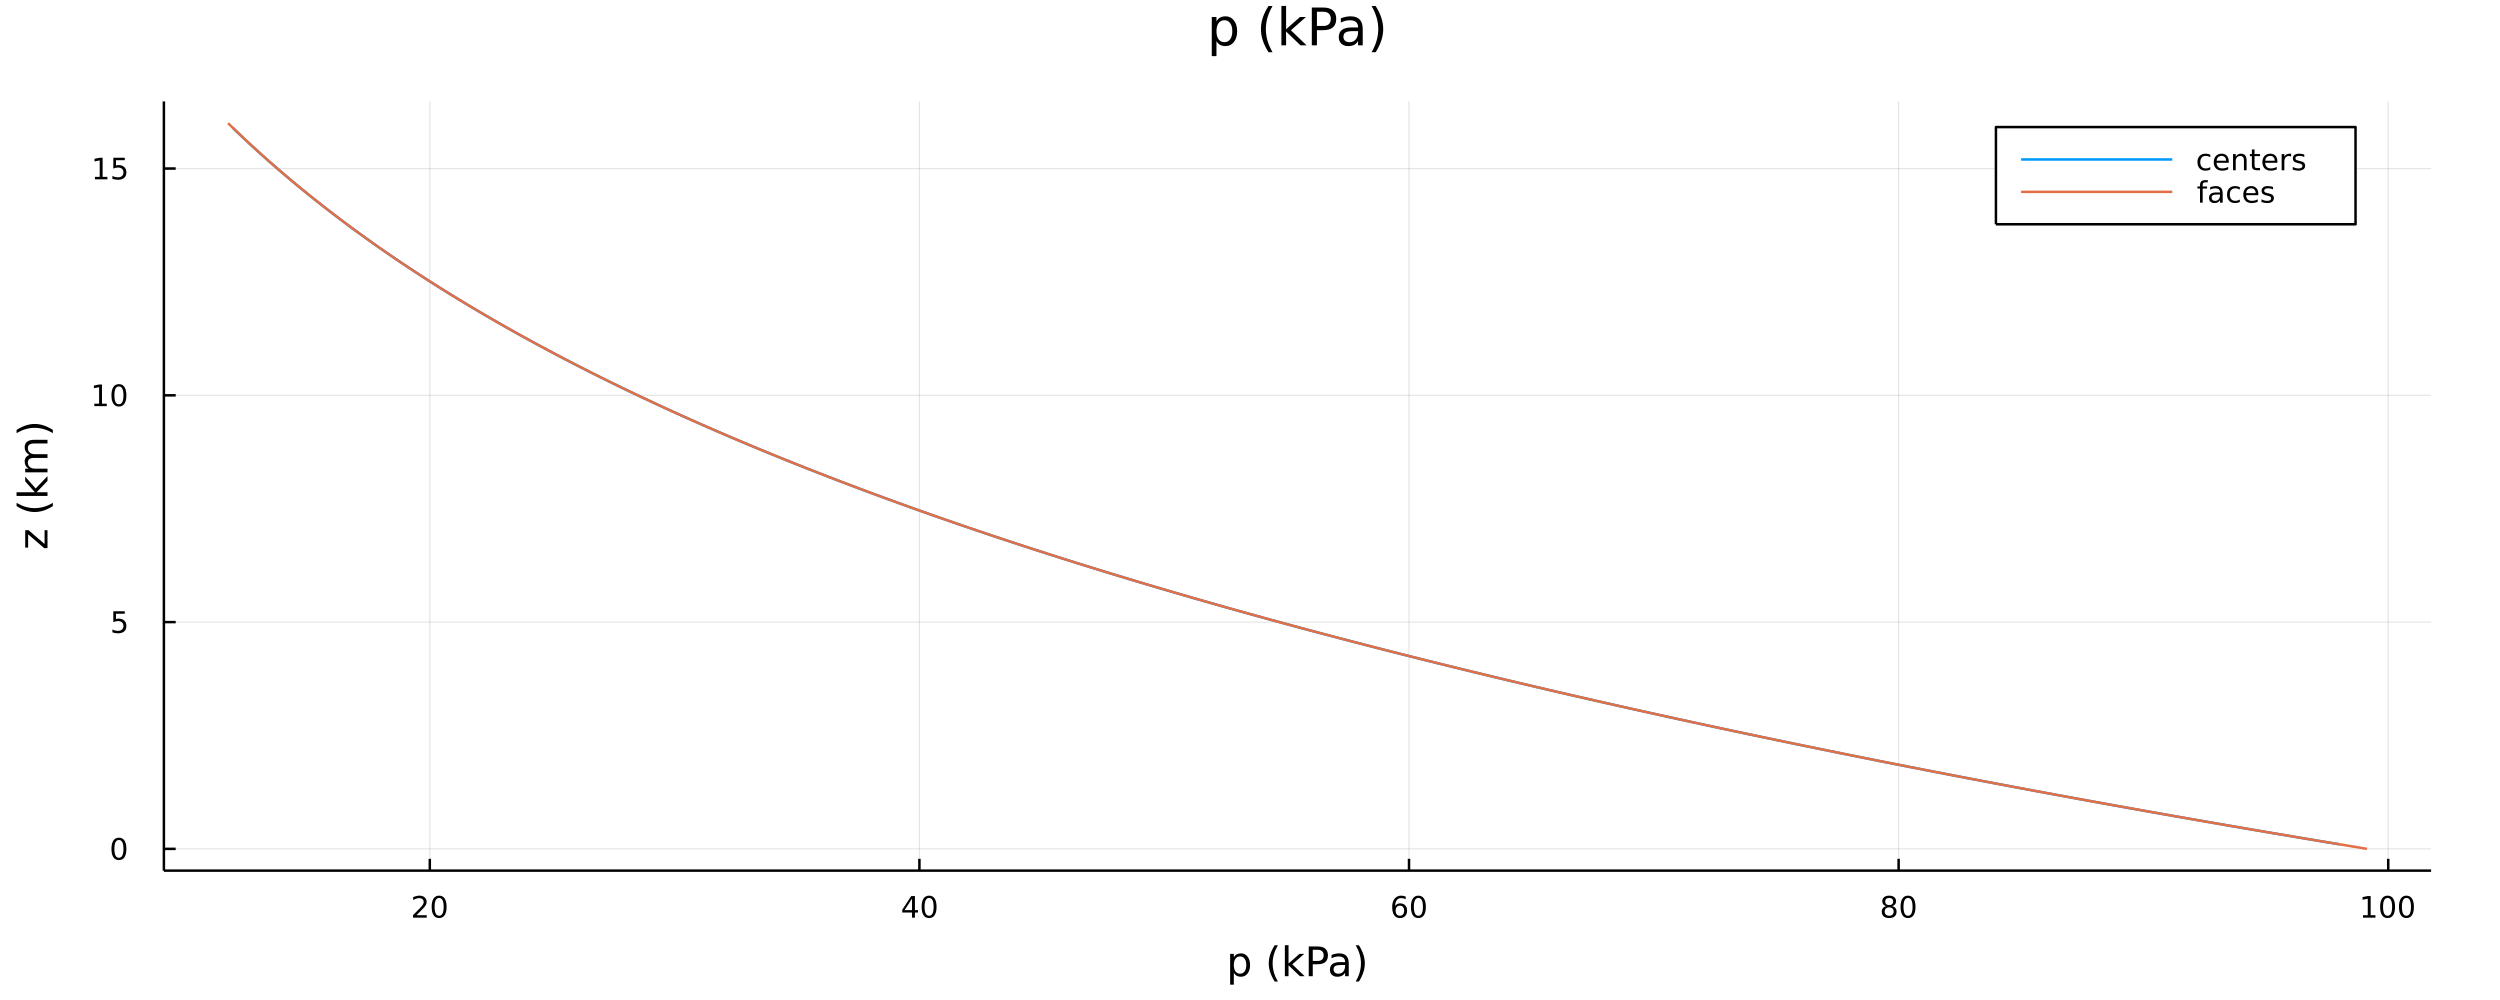 <?xml version="1.0" encoding="utf-8"?>
<svg xmlns="http://www.w3.org/2000/svg" xmlns:xlink="http://www.w3.org/1999/xlink" width="1000" height="400" viewBox="0 0 4000 1600">
<rect x="0" y="0" width="4000" height="1600" fill="#333333" stroke="none"/>
<defs>
  <clipPath id="clip290">
    <rect x="0" y="0" width="4000" height="1600"/>
  </clipPath>
</defs>
<path clip-path="url(#clip290)" d="
M0 1600 L4000 1600 L4000 0 L0 0  Z
  " fill="#ffffff" fill-rule="evenodd" fill-opacity="1"/>
<defs>
  <clipPath id="clip291">
    <rect x="800" y="0" width="2801" height="1600"/>
  </clipPath>
</defs>
<path clip-path="url(#clip290)" d="
M262.212 1393.02 L3889.76 1393.02 L3889.76 162.272 L262.212 162.272  Z
  " fill="#ffffff" fill-rule="evenodd" fill-opacity="1"/>
<defs>
  <clipPath id="clip292">
    <rect x="262" y="162" width="3629" height="1232"/>
  </clipPath>
</defs>
<polyline clip-path="url(#clip292)" style="stroke:#000000; stroke-linecap:butt; stroke-linejoin:round; stroke-width:2; stroke-opacity:0.1; fill:none" points="
  687.689,1393.02 687.689,162.272 
  "/>
<polyline clip-path="url(#clip292)" style="stroke:#000000; stroke-linecap:butt; stroke-linejoin:round; stroke-width:2; stroke-opacity:0.1; fill:none" points="
  1471.06,1393.02 1471.06,162.272 
  "/>
<polyline clip-path="url(#clip292)" style="stroke:#000000; stroke-linecap:butt; stroke-linejoin:round; stroke-width:2; stroke-opacity:0.1; fill:none" points="
  2254.43,1393.02 2254.43,162.272 
  "/>
<polyline clip-path="url(#clip292)" style="stroke:#000000; stroke-linecap:butt; stroke-linejoin:round; stroke-width:2; stroke-opacity:0.1; fill:none" points="
  3037.8,1393.02 3037.8,162.272 
  "/>
<polyline clip-path="url(#clip292)" style="stroke:#000000; stroke-linecap:butt; stroke-linejoin:round; stroke-width:2; stroke-opacity:0.1; fill:none" points="
  3821.17,1393.02 3821.17,162.272 
  "/>
<polyline clip-path="url(#clip290)" style="stroke:#000000; stroke-linecap:butt; stroke-linejoin:round; stroke-width:4; stroke-opacity:1; fill:none" points="
  262.212,1393.02 3889.76,1393.02 
  "/>
<polyline clip-path="url(#clip290)" style="stroke:#000000; stroke-linecap:butt; stroke-linejoin:round; stroke-width:4; stroke-opacity:1; fill:none" points="
  687.689,1393.02 687.689,1374.12 
  "/>
<polyline clip-path="url(#clip290)" style="stroke:#000000; stroke-linecap:butt; stroke-linejoin:round; stroke-width:4; stroke-opacity:1; fill:none" points="
  1471.06,1393.02 1471.06,1374.12 
  "/>
<polyline clip-path="url(#clip290)" style="stroke:#000000; stroke-linecap:butt; stroke-linejoin:round; stroke-width:4; stroke-opacity:1; fill:none" points="
  2254.43,1393.02 2254.43,1374.12 
  "/>
<polyline clip-path="url(#clip290)" style="stroke:#000000; stroke-linecap:butt; stroke-linejoin:round; stroke-width:4; stroke-opacity:1; fill:none" points="
  3037.8,1393.02 3037.8,1374.12 
  "/>
<polyline clip-path="url(#clip290)" style="stroke:#000000; stroke-linecap:butt; stroke-linejoin:round; stroke-width:4; stroke-opacity:1; fill:none" points="
  3821.17,1393.02 3821.17,1374.12 
  "/>
<path clip-path="url(#clip290)" d="M666.462 1464.28 L682.781 1464.28 L682.781 1468.22 L660.837 1468.22 L660.837 1464.28 Q663.499 1461.53 668.082 1456.9 Q672.689 1452.25 673.869 1450.9 Q676.115 1448.38 676.994 1446.65 Q677.897 1444.89 677.897 1443.2 Q677.897 1440.44 675.953 1438.71 Q674.031 1436.97 670.93 1436.97 Q668.731 1436.97 666.277 1437.73 Q663.846 1438.5 661.069 1440.05 L661.069 1435.33 Q663.893 1434.19 666.346 1433.61 Q668.8 1433.03 670.837 1433.03 Q676.207 1433.03 679.402 1435.72 Q682.596 1438.41 682.596 1442.9 Q682.596 1445.03 681.786 1446.95 Q680.999 1448.84 678.893 1451.44 Q678.314 1452.11 675.212 1455.33 Q672.11 1458.52 666.462 1464.28 Z" fill="#000000" fill-rule="evenodd" fill-opacity="1" /><path clip-path="url(#clip290)" d="M702.596 1436.74 Q698.985 1436.74 697.156 1440.3 Q695.351 1443.84 695.351 1450.97 Q695.351 1458.08 697.156 1461.65 Q698.985 1465.19 702.596 1465.19 Q706.23 1465.19 708.036 1461.65 Q709.865 1458.08 709.865 1450.97 Q709.865 1443.84 708.036 1440.3 Q706.23 1436.74 702.596 1436.74 M702.596 1433.03 Q708.406 1433.03 711.462 1437.64 Q714.54 1442.22 714.54 1450.97 Q714.54 1459.7 711.462 1464.31 Q708.406 1468.89 702.596 1468.89 Q696.786 1468.89 693.707 1464.31 Q690.652 1459.7 690.652 1450.97 Q690.652 1442.22 693.707 1437.64 Q696.786 1433.03 702.596 1433.03 Z" fill="#000000" fill-rule="evenodd" fill-opacity="1" /><path clip-path="url(#clip290)" d="M1459.23 1437.73 L1447.43 1456.18 L1459.23 1456.18 L1459.23 1437.73 M1458 1433.66 L1463.88 1433.66 L1463.88 1456.18 L1468.81 1456.18 L1468.81 1460.07 L1463.88 1460.07 L1463.88 1468.22 L1459.23 1468.22 L1459.23 1460.07 L1443.63 1460.07 L1443.63 1455.56 L1458 1433.66 Z" fill="#000000" fill-rule="evenodd" fill-opacity="1" /><path clip-path="url(#clip290)" d="M1486.55 1436.74 Q1482.93 1436.74 1481.11 1440.3 Q1479.3 1443.84 1479.3 1450.97 Q1479.3 1458.08 1481.11 1461.65 Q1482.93 1465.19 1486.55 1465.19 Q1490.18 1465.19 1491.99 1461.65 Q1493.81 1458.08 1493.81 1450.97 Q1493.81 1443.84 1491.99 1440.3 Q1490.18 1436.74 1486.55 1436.74 M1486.55 1433.03 Q1492.36 1433.03 1495.41 1437.64 Q1498.49 1442.22 1498.49 1450.97 Q1498.49 1459.7 1495.41 1464.31 Q1492.36 1468.89 1486.55 1468.89 Q1480.74 1468.89 1477.66 1464.31 Q1474.6 1459.7 1474.6 1450.97 Q1474.6 1442.22 1477.66 1437.64 Q1480.74 1433.03 1486.55 1433.03 Z" fill="#000000" fill-rule="evenodd" fill-opacity="1" /><path clip-path="url(#clip290)" d="M2239.84 1449.08 Q2236.69 1449.08 2234.84 1451.23 Q2233.01 1453.38 2233.01 1457.13 Q2233.01 1460.86 2234.84 1463.03 Q2236.69 1465.19 2239.84 1465.19 Q2242.98 1465.19 2244.81 1463.03 Q2246.67 1460.86 2246.67 1457.13 Q2246.67 1453.38 2244.81 1451.23 Q2242.98 1449.08 2239.84 1449.08 M2249.12 1434.42 L2249.12 1438.68 Q2247.36 1437.85 2245.55 1437.41 Q2243.77 1436.97 2242.01 1436.97 Q2237.38 1436.97 2234.93 1440.09 Q2232.5 1443.22 2232.15 1449.54 Q2233.52 1447.53 2235.58 1446.46 Q2237.64 1445.37 2240.11 1445.37 Q2245.32 1445.37 2248.33 1448.54 Q2251.36 1451.69 2251.36 1457.13 Q2251.36 1462.46 2248.22 1465.67 Q2245.07 1468.89 2239.84 1468.89 Q2233.84 1468.89 2230.67 1464.31 Q2227.5 1459.7 2227.5 1450.97 Q2227.5 1442.78 2231.39 1437.92 Q2235.28 1433.03 2241.83 1433.03 Q2243.59 1433.03 2245.37 1433.38 Q2247.17 1433.73 2249.12 1434.42 Z" fill="#000000" fill-rule="evenodd" fill-opacity="1" /><path clip-path="url(#clip290)" d="M2269.42 1436.74 Q2265.81 1436.74 2263.98 1440.3 Q2262.17 1443.84 2262.17 1450.97 Q2262.17 1458.08 2263.98 1461.65 Q2265.81 1465.19 2269.42 1465.19 Q2273.05 1465.19 2274.86 1461.65 Q2276.69 1458.08 2276.69 1450.97 Q2276.69 1443.84 2274.86 1440.3 Q2273.05 1436.74 2269.42 1436.74 M2269.42 1433.03 Q2275.23 1433.03 2278.29 1437.64 Q2281.36 1442.22 2281.36 1450.97 Q2281.36 1459.7 2278.29 1464.31 Q2275.23 1468.89 2269.42 1468.89 Q2263.61 1468.89 2260.53 1464.31 Q2257.48 1459.7 2257.48 1450.97 Q2257.48 1442.22 2260.53 1437.64 Q2263.61 1433.03 2269.42 1433.03 Z" fill="#000000" fill-rule="evenodd" fill-opacity="1" /><path clip-path="url(#clip290)" d="M3022.68 1451.81 Q3019.34 1451.81 3017.42 1453.59 Q3015.52 1455.37 3015.52 1458.5 Q3015.52 1461.62 3017.42 1463.4 Q3019.34 1465.19 3022.68 1465.19 Q3026.01 1465.19 3027.93 1463.4 Q3029.85 1461.6 3029.85 1458.5 Q3029.85 1455.37 3027.93 1453.59 Q3026.03 1451.81 3022.68 1451.81 M3018 1449.82 Q3014.99 1449.08 3013.3 1447.02 Q3011.63 1444.96 3011.63 1441.99 Q3011.63 1437.85 3014.57 1435.44 Q3017.54 1433.03 3022.68 1433.03 Q3027.84 1433.03 3030.78 1435.44 Q3033.72 1437.85 3033.72 1441.99 Q3033.72 1444.96 3032.03 1447.02 Q3030.36 1449.08 3027.37 1449.82 Q3030.75 1450.6 3032.63 1452.9 Q3034.53 1455.19 3034.53 1458.5 Q3034.53 1463.52 3031.45 1466.21 Q3028.39 1468.89 3022.68 1468.89 Q3016.96 1468.89 3013.88 1466.21 Q3010.82 1463.52 3010.82 1458.5 Q3010.82 1455.19 3012.72 1452.9 Q3014.62 1450.6 3018 1449.82 M3016.29 1442.43 Q3016.29 1445.12 3017.95 1446.62 Q3019.64 1448.13 3022.68 1448.13 Q3025.68 1448.13 3027.37 1446.62 Q3029.09 1445.12 3029.09 1442.43 Q3029.09 1439.75 3027.37 1438.24 Q3025.68 1436.74 3022.68 1436.74 Q3019.64 1436.74 3017.95 1438.24 Q3016.29 1439.75 3016.29 1442.43 Z" fill="#000000" fill-rule="evenodd" fill-opacity="1" /><path clip-path="url(#clip290)" d="M3052.84 1436.74 Q3049.23 1436.74 3047.4 1440.3 Q3045.59 1443.84 3045.59 1450.97 Q3045.59 1458.08 3047.4 1461.65 Q3049.23 1465.19 3052.84 1465.19 Q3056.47 1465.19 3058.28 1461.65 Q3060.11 1458.08 3060.11 1450.97 Q3060.11 1443.84 3058.28 1440.3 Q3056.47 1436.74 3052.84 1436.74 M3052.84 1433.03 Q3058.65 1433.03 3061.7 1437.64 Q3064.78 1442.22 3064.78 1450.97 Q3064.78 1459.7 3061.7 1464.31 Q3058.65 1468.89 3052.84 1468.89 Q3047.03 1468.89 3043.95 1464.31 Q3040.89 1459.7 3040.89 1450.97 Q3040.89 1442.22 3043.95 1437.64 Q3047.03 1433.03 3052.84 1433.03 Z" fill="#000000" fill-rule="evenodd" fill-opacity="1" /><path clip-path="url(#clip290)" d="M3780.78 1464.28 L3788.42 1464.28 L3788.42 1437.92 L3780.11 1439.59 L3780.11 1435.33 L3788.37 1433.66 L3793.05 1433.66 L3793.05 1464.28 L3800.69 1464.28 L3800.69 1468.22 L3780.78 1468.22 L3780.78 1464.28 Z" fill="#000000" fill-rule="evenodd" fill-opacity="1" /><path clip-path="url(#clip290)" d="M3820.13 1436.74 Q3816.52 1436.74 3814.69 1440.3 Q3812.89 1443.84 3812.89 1450.97 Q3812.89 1458.08 3814.69 1461.65 Q3816.52 1465.19 3820.13 1465.19 Q3823.77 1465.19 3825.57 1461.65 Q3827.4 1458.08 3827.4 1450.97 Q3827.4 1443.84 3825.57 1440.3 Q3823.77 1436.74 3820.13 1436.74 M3820.13 1433.03 Q3825.94 1433.03 3829 1437.64 Q3832.08 1442.22 3832.08 1450.97 Q3832.08 1459.7 3829 1464.31 Q3825.94 1468.89 3820.13 1468.89 Q3814.32 1468.89 3811.24 1464.31 Q3808.19 1459.7 3808.19 1450.97 Q3808.19 1442.22 3811.24 1437.64 Q3814.32 1433.03 3820.13 1433.03 Z" fill="#000000" fill-rule="evenodd" fill-opacity="1" /><path clip-path="url(#clip290)" d="M3850.29 1436.74 Q3846.68 1436.74 3844.85 1440.3 Q3843.05 1443.84 3843.05 1450.97 Q3843.05 1458.08 3844.85 1461.65 Q3846.68 1465.19 3850.29 1465.19 Q3853.93 1465.19 3855.73 1461.65 Q3857.56 1458.08 3857.56 1450.97 Q3857.56 1443.84 3855.73 1440.3 Q3853.93 1436.74 3850.29 1436.74 M3850.29 1433.03 Q3856.1 1433.03 3859.16 1437.64 Q3862.24 1442.22 3862.24 1450.97 Q3862.24 1459.7 3859.16 1464.31 Q3856.1 1468.89 3850.29 1468.89 Q3844.48 1468.89 3841.41 1464.31 Q3838.35 1459.7 3838.35 1450.97 Q3838.35 1442.22 3841.41 1437.64 Q3844.48 1433.03 3850.29 1433.03 Z" fill="#000000" fill-rule="evenodd" fill-opacity="1" /><path clip-path="url(#clip290)" d="M1974.12 1556.54 L1974.12 1575.44 L1968.23 1575.44 L1968.23 1526.24 L1974.12 1526.24 L1974.12 1531.65 Q1975.97 1528.46 1978.77 1526.94 Q1981.6 1525.38 1985.52 1525.38 Q1992.01 1525.38 1996.05 1530.53 Q2000.12 1535.69 2000.12 1544.09 Q2000.12 1552.49 1996.05 1557.65 Q1992.01 1562.81 1985.52 1562.81 Q1981.6 1562.81 1978.77 1561.28 Q1975.97 1559.72 1974.12 1556.54 M1994.05 1544.09 Q1994.05 1537.63 1991.37 1533.97 Q1988.73 1530.28 1984.08 1530.28 Q1979.44 1530.28 1976.76 1533.97 Q1974.12 1537.63 1974.12 1544.09 Q1974.12 1550.55 1976.76 1554.24 Q1979.44 1557.91 1984.08 1557.91 Q1988.73 1557.91 1991.37 1554.24 Q1994.05 1550.55 1994.05 1544.09 Z" fill="#000000" fill-rule="evenodd" fill-opacity="1" /><path clip-path="url(#clip290)" d="M2044.62 1512.42 Q2040.36 1519.74 2038.29 1526.9 Q2036.22 1534.07 2036.22 1541.42 Q2036.22 1548.77 2038.29 1556 Q2040.39 1563.19 2044.62 1570.48 L2039.53 1570.48 Q2034.75 1563 2032.37 1555.77 Q2030.01 1548.55 2030.01 1541.42 Q2030.01 1534.32 2032.37 1527.13 Q2034.72 1519.93 2039.53 1512.42 L2044.62 1512.42 Z" fill="#000000" fill-rule="evenodd" fill-opacity="1" /><path clip-path="url(#clip290)" d="M2055.76 1512.36 L2061.65 1512.36 L2061.65 1541.61 L2079.12 1526.24 L2086.6 1526.24 L2067.7 1542.91 L2087.4 1561.88 L2079.76 1561.88 L2061.65 1544.47 L2061.65 1561.88 L2055.76 1561.88 L2055.76 1512.36 Z" fill="#000000" fill-rule="evenodd" fill-opacity="1" /><path clip-path="url(#clip290)" d="M2100.42 1519.65 L2100.42 1537.5 L2108.5 1537.5 Q2112.99 1537.5 2115.44 1535.18 Q2117.89 1532.86 2117.89 1528.56 Q2117.89 1524.29 2115.44 1521.97 Q2112.99 1519.65 2108.5 1519.65 L2100.42 1519.65 M2093.99 1514.36 L2108.5 1514.36 Q2116.49 1514.36 2120.56 1517.99 Q2124.67 1521.59 2124.67 1528.56 Q2124.67 1535.59 2120.56 1539.19 Q2116.49 1542.79 2108.5 1542.79 L2100.42 1542.79 L2100.42 1561.88 L2093.99 1561.88 L2093.99 1514.36 Z" fill="#000000" fill-rule="evenodd" fill-opacity="1" /><path clip-path="url(#clip290)" d="M2146.31 1543.96 Q2139.22 1543.96 2136.48 1545.59 Q2133.74 1547.21 2133.74 1551.13 Q2133.74 1554.24 2135.78 1556.09 Q2137.85 1557.91 2141.38 1557.91 Q2146.25 1557.91 2149.18 1554.47 Q2152.14 1551 2152.14 1545.27 L2152.14 1543.96 L2146.31 1543.96 M2157.99 1541.55 L2157.99 1561.88 L2152.14 1561.88 L2152.14 1556.47 Q2150.13 1559.72 2147.14 1561.28 Q2144.15 1562.81 2139.82 1562.81 Q2134.35 1562.81 2131.1 1559.75 Q2127.88 1556.66 2127.88 1551.51 Q2127.88 1545.49 2131.89 1542.44 Q2135.94 1539.38 2143.93 1539.38 L2152.14 1539.38 L2152.14 1538.81 Q2152.14 1534.77 2149.46 1532.57 Q2146.82 1530.34 2142.02 1530.34 Q2138.96 1530.34 2136.06 1531.07 Q2133.17 1531.81 2130.49 1533.27 L2130.49 1527.86 Q2133.71 1526.62 2136.73 1526.01 Q2139.76 1525.38 2142.62 1525.38 Q2150.36 1525.38 2154.17 1529.39 Q2157.99 1533.4 2157.99 1541.55 Z" fill="#000000" fill-rule="evenodd" fill-opacity="1" /><path clip-path="url(#clip290)" d="M2169.13 1512.42 L2174.23 1512.42 Q2179 1519.93 2181.36 1527.13 Q2183.74 1534.32 2183.74 1541.42 Q2183.74 1548.55 2181.36 1555.77 Q2179 1563 2174.23 1570.48 L2169.13 1570.48 Q2173.37 1563.19 2175.44 1556 Q2177.54 1548.77 2177.54 1541.42 Q2177.54 1534.07 2175.44 1526.9 Q2173.37 1519.74 2169.13 1512.42 Z" fill="#000000" fill-rule="evenodd" fill-opacity="1" /><polyline clip-path="url(#clip292)" style="stroke:#000000; stroke-linecap:butt; stroke-linejoin:round; stroke-width:2; stroke-opacity:0.1; fill:none" points="
  262.212,1358.19 3889.76,1358.19 
  "/>
<polyline clip-path="url(#clip292)" style="stroke:#000000; stroke-linecap:butt; stroke-linejoin:round; stroke-width:2; stroke-opacity:0.1; fill:none" points="
  262.212,995.349 3889.76,995.349 
  "/>
<polyline clip-path="url(#clip292)" style="stroke:#000000; stroke-linecap:butt; stroke-linejoin:round; stroke-width:2; stroke-opacity:0.1; fill:none" points="
  262.212,632.511 3889.76,632.511 
  "/>
<polyline clip-path="url(#clip292)" style="stroke:#000000; stroke-linecap:butt; stroke-linejoin:round; stroke-width:2; stroke-opacity:0.1; fill:none" points="
  262.212,269.672 3889.76,269.672 
  "/>
<polyline clip-path="url(#clip290)" style="stroke:#000000; stroke-linecap:butt; stroke-linejoin:round; stroke-width:4; stroke-opacity:1; fill:none" points="
  262.212,1393.02 262.212,162.272 
  "/>
<polyline clip-path="url(#clip290)" style="stroke:#000000; stroke-linecap:butt; stroke-linejoin:round; stroke-width:4; stroke-opacity:1; fill:none" points="
  262.212,1358.19 281.109,1358.19 
  "/>
<polyline clip-path="url(#clip290)" style="stroke:#000000; stroke-linecap:butt; stroke-linejoin:round; stroke-width:4; stroke-opacity:1; fill:none" points="
  262.212,995.349 281.109,995.349 
  "/>
<polyline clip-path="url(#clip290)" style="stroke:#000000; stroke-linecap:butt; stroke-linejoin:round; stroke-width:4; stroke-opacity:1; fill:none" points="
  262.212,632.511 281.109,632.511 
  "/>
<polyline clip-path="url(#clip290)" style="stroke:#000000; stroke-linecap:butt; stroke-linejoin:round; stroke-width:4; stroke-opacity:1; fill:none" points="
  262.212,269.672 281.109,269.672 
  "/>
<path clip-path="url(#clip290)" d="M190.267 1343.99 Q186.656 1343.99 184.827 1347.55 Q183.022 1351.09 183.022 1358.22 Q183.022 1365.33 184.827 1368.89 Q186.656 1372.43 190.267 1372.43 Q193.901 1372.43 195.707 1368.89 Q197.536 1365.33 197.536 1358.22 Q197.536 1351.09 195.707 1347.55 Q193.901 1343.99 190.267 1343.99 M190.267 1340.28 Q196.077 1340.28 199.133 1344.89 Q202.212 1349.47 202.212 1358.22 Q202.212 1366.95 199.133 1371.56 Q196.077 1376.14 190.267 1376.14 Q184.457 1376.14 181.378 1371.56 Q178.323 1366.95 178.323 1358.22 Q178.323 1349.47 181.378 1344.89 Q184.457 1340.28 190.267 1340.28 Z" fill="#000000" fill-rule="evenodd" fill-opacity="1" /><path clip-path="url(#clip290)" d="M181.309 978.069 L199.665 978.069 L199.665 982.004 L185.591 982.004 L185.591 990.476 Q186.61 990.129 187.628 989.967 Q188.647 989.782 189.665 989.782 Q195.452 989.782 198.832 992.953 Q202.212 996.124 202.212 1001.54 Q202.212 1007.12 198.739 1010.22 Q195.267 1013.3 188.948 1013.3 Q186.772 1013.3 184.503 1012.93 Q182.258 1012.56 179.851 1011.82 L179.851 1007.12 Q181.934 1008.25 184.156 1008.81 Q186.378 1009.37 188.855 1009.37 Q192.86 1009.37 195.198 1007.26 Q197.536 1005.15 197.536 1001.54 Q197.536 997.93 195.198 995.823 Q192.86 993.717 188.855 993.717 Q186.98 993.717 185.105 994.134 Q183.253 994.55 181.309 995.43 L181.309 978.069 Z" fill="#000000" fill-rule="evenodd" fill-opacity="1" /><path clip-path="url(#clip290)" d="M150.916 645.856 L158.554 645.856 L158.554 619.49 L150.244 621.157 L150.244 616.897 L158.508 615.231 L163.184 615.231 L163.184 645.856 L170.823 645.856 L170.823 649.791 L150.916 649.791 L150.916 645.856 Z" fill="#000000" fill-rule="evenodd" fill-opacity="1" /><path clip-path="url(#clip290)" d="M190.267 618.309 Q186.656 618.309 184.827 621.874 Q183.022 625.416 183.022 632.545 Q183.022 639.652 184.827 643.217 Q186.656 646.758 190.267 646.758 Q193.901 646.758 195.707 643.217 Q197.536 639.652 197.536 632.545 Q197.536 625.416 195.707 621.874 Q193.901 618.309 190.267 618.309 M190.267 614.606 Q196.077 614.606 199.133 619.212 Q202.212 623.795 202.212 632.545 Q202.212 641.272 199.133 645.879 Q196.077 650.462 190.267 650.462 Q184.457 650.462 181.378 645.879 Q178.323 641.272 178.323 632.545 Q178.323 623.795 181.378 619.212 Q184.457 614.606 190.267 614.606 Z" fill="#000000" fill-rule="evenodd" fill-opacity="1" /><path clip-path="url(#clip290)" d="M151.911 283.017 L159.55 283.017 L159.55 256.652 L151.24 258.318 L151.24 254.059 L159.503 252.392 L164.179 252.392 L164.179 283.017 L171.818 283.017 L171.818 286.952 L151.911 286.952 L151.911 283.017 Z" fill="#000000" fill-rule="evenodd" fill-opacity="1" /><path clip-path="url(#clip290)" d="M181.309 252.392 L199.665 252.392 L199.665 256.328 L185.591 256.328 L185.591 264.8 Q186.61 264.453 187.628 264.29 Q188.647 264.105 189.665 264.105 Q195.452 264.105 198.832 267.277 Q202.212 270.448 202.212 275.864 Q202.212 281.443 198.739 284.545 Q195.267 287.624 188.948 287.624 Q186.772 287.624 184.503 287.253 Q182.258 286.883 179.851 286.142 L179.851 281.443 Q181.934 282.577 184.156 283.133 Q186.378 283.689 188.855 283.689 Q192.86 283.689 195.198 281.582 Q197.536 279.476 197.536 275.864 Q197.536 272.253 195.198 270.147 Q192.86 268.04 188.855 268.04 Q186.98 268.04 185.105 268.457 Q183.253 268.874 181.309 269.753 L181.309 252.392 Z" fill="#000000" fill-rule="evenodd" fill-opacity="1" /><path clip-path="url(#clip290)" d="M40.34 876.171 L40.34 848.353 L45.688 848.353 L71.309 870.378 L71.309 848.353 L75.988 848.353 L75.988 876.967 L70.641 876.967 L45.019 854.942 L45.019 876.171 L40.34 876.171 Z" fill="#000000" fill-rule="evenodd" fill-opacity="1" /><path clip-path="url(#clip290)" d="M26.527 804.621 Q33.847 808.886 41.009 810.955 Q48.17 813.023 55.523 813.023 Q62.875 813.023 70.1 810.955 Q77.293 808.854 84.582 804.621 L84.582 809.713 Q77.102 814.488 69.877 816.875 Q62.652 819.23 55.523 819.23 Q48.425 819.23 41.231 816.875 Q34.038 814.519 26.527 809.713 L26.527 804.621 Z" fill="#000000" fill-rule="evenodd" fill-opacity="1" /><path clip-path="url(#clip290)" d="M26.463 793.481 L26.463 787.592 L55.714 787.592 L40.34 770.119 L40.34 762.639 L57.019 781.545 L75.988 761.843 L75.988 769.482 L58.578 787.592 L75.988 787.592 L75.988 793.481 L26.463 793.481 Z" fill="#000000" fill-rule="evenodd" fill-opacity="1" /><path clip-path="url(#clip290)" d="M47.184 727.755 Q43.237 725.559 41.359 722.503 Q39.481 719.448 39.481 715.31 Q39.481 709.74 43.396 706.716 Q47.279 703.692 54.472 703.692 L75.988 703.692 L75.988 709.581 L54.663 709.581 Q49.539 709.581 47.056 711.395 Q44.574 713.209 44.574 716.933 Q44.574 721.485 47.597 724.126 Q50.621 726.768 55.841 726.768 L75.988 726.768 L75.988 732.656 L54.663 732.656 Q49.507 732.656 47.056 734.471 Q44.574 736.285 44.574 740.072 Q44.574 744.56 47.629 747.202 Q50.653 749.844 55.841 749.844 L75.988 749.844 L75.988 755.732 L40.34 755.732 L40.34 749.844 L45.879 749.844 Q42.6 747.839 41.041 745.038 Q39.481 742.237 39.481 738.385 Q39.481 734.502 41.454 731.797 Q43.428 729.06 47.184 727.755 Z" fill="#000000" fill-rule="evenodd" fill-opacity="1" /><path clip-path="url(#clip290)" d="M26.527 692.934 L26.527 687.842 Q34.038 683.067 41.231 680.712 Q48.425 678.325 55.523 678.325 Q62.652 678.325 69.877 680.712 Q77.102 683.067 84.582 687.842 L84.582 692.934 Q77.293 688.701 70.1 686.632 Q62.875 684.532 55.523 684.532 Q48.17 684.532 41.009 686.632 Q33.847 688.701 26.527 692.934 Z" fill="#000000" fill-rule="evenodd" fill-opacity="1" /><path clip-path="url(#clip290)" d="M1946.34 65.77 L1946.34 89.833 L1938.84 89.833 L1938.84 27.206 L1946.34 27.206 L1946.34 34.092 Q1948.69 30.041 1952.25 28.097 Q1955.86 26.112 1960.84 26.112 Q1969.1 26.112 1974.25 32.675 Q1979.43 39.237 1979.43 49.931 Q1979.43 60.626 1974.25 67.188 Q1969.1 73.751 1960.84 73.751 Q1955.86 73.751 1952.25 71.806 Q1948.69 69.821 1946.34 65.77 M1971.7 49.931 Q1971.7 41.708 1968.29 37.05 Q1964.93 32.35 1959.02 32.35 Q1953.1 32.35 1949.7 37.05 Q1946.34 41.708 1946.34 49.931 Q1946.34 58.155 1949.7 62.854 Q1953.1 67.512 1959.02 67.512 Q1964.93 67.512 1968.29 62.854 Q1971.7 58.155 1971.7 49.931 Z" fill="#000000" fill-rule="evenodd" fill-opacity="1" /><path clip-path="url(#clip290)" d="M2036.07 9.625 Q2030.64 18.942 2028 28.057 Q2025.37 37.171 2025.37 46.529 Q2025.37 55.886 2028 65.082 Q2030.68 74.237 2036.07 83.513 L2029.58 83.513 Q2023.51 73.994 2020.47 64.798 Q2017.47 55.603 2017.47 46.529 Q2017.47 37.495 2020.47 28.34 Q2023.47 19.185 2029.58 9.625 L2036.07 9.625 Z" fill="#000000" fill-rule="evenodd" fill-opacity="1" /><path clip-path="url(#clip290)" d="M2050.24 9.544 L2057.74 9.544 L2057.74 46.772 L2079.98 27.206 L2089.5 27.206 L2065.44 48.433 L2090.51 72.576 L2080.79 72.576 L2057.74 50.418 L2057.74 72.576 L2050.24 72.576 L2050.24 9.544 Z" fill="#000000" fill-rule="evenodd" fill-opacity="1" /><path clip-path="url(#clip290)" d="M2107.08 18.82 L2107.08 41.546 L2117.37 41.546 Q2123.08 41.546 2126.2 38.589 Q2129.32 35.632 2129.32 30.163 Q2129.32 24.735 2126.2 21.778 Q2123.08 18.82 2117.37 18.82 L2107.08 18.82 M2098.9 12.096 L2117.37 12.096 Q2127.54 12.096 2132.72 16.714 Q2137.95 21.292 2137.95 30.163 Q2137.95 39.115 2132.72 43.693 Q2127.54 48.271 2117.37 48.271 L2107.08 48.271 L2107.08 72.576 L2098.9 72.576 L2098.9 12.096 Z" fill="#000000" fill-rule="evenodd" fill-opacity="1" /><path clip-path="url(#clip290)" d="M2165.49 49.769 Q2156.46 49.769 2152.98 51.835 Q2149.49 53.901 2149.49 58.884 Q2149.49 62.854 2152.08 65.203 Q2154.72 67.512 2159.21 67.512 Q2165.41 67.512 2169.14 63.137 Q2172.91 58.722 2172.91 51.43 L2172.91 49.769 L2165.49 49.769 M2180.36 46.691 L2180.36 72.576 L2172.91 72.576 L2172.91 65.689 Q2170.35 69.821 2166.55 71.806 Q2162.74 73.751 2157.23 73.751 Q2150.26 73.751 2146.13 69.862 Q2142.04 65.933 2142.04 59.37 Q2142.04 51.714 2147.14 47.825 Q2152.29 43.936 2162.45 43.936 L2172.91 43.936 L2172.91 43.207 Q2172.91 38.062 2169.5 35.267 Q2166.14 32.431 2160.02 32.431 Q2156.13 32.431 2152.45 33.363 Q2148.76 34.295 2145.36 36.158 L2145.36 29.272 Q2149.45 27.692 2153.3 26.922 Q2157.15 26.112 2160.79 26.112 Q2170.64 26.112 2175.5 31.216 Q2180.36 36.32 2180.36 46.691 Z" fill="#000000" fill-rule="evenodd" fill-opacity="1" /><path clip-path="url(#clip290)" d="M2194.54 9.625 L2201.02 9.625 Q2207.1 19.185 2210.09 28.34 Q2213.13 37.495 2213.13 46.529 Q2213.13 55.603 2210.09 64.798 Q2207.1 73.994 2201.02 83.513 L2194.54 83.513 Q2199.93 74.237 2202.56 65.082 Q2205.23 55.886 2205.23 46.529 Q2205.23 37.171 2202.56 28.057 Q2199.93 18.942 2194.54 9.625 Z" fill="#000000" fill-rule="evenodd" fill-opacity="1" /><polyline clip-path="url(#clip292)" style="stroke:#009af9; stroke-linecap:butt; stroke-linejoin:round; stroke-width:4; stroke-opacity:1; fill:none" points="
  3743.1,1350.93 3656.38,1336.42 3571.34,1321.9 3487.94,1307.39 3406.17,1292.88 3326,1278.36 3247.39,1263.85 3170.33,1249.34 3094.79,1234.82 3020.75,1220.31 
  2948.18,1205.8 2877.05,1191.28 2807.35,1176.77 2739.04,1162.25 2672.11,1147.74 2606.53,1133.23 2542.28,1118.71 2479.34,1104.2 2417.68,1089.69 2357.29,1075.17 
  2298.13,1060.66 2240.2,1046.15 2183.46,1031.63 2127.9,1017.12 2073.49,1002.61 2020.22,988.092 1968.07,973.579 1917.01,959.065 1867.02,944.552 1818.1,930.038 
  1770.22,915.525 1723.37,901.011 1677.53,886.497 1632.67,871.984 1588.79,857.47 1545.86,842.957 1503.87,828.443 1462.8,813.93 1422.63,799.416 1383.35,784.903 
  1344.94,770.389 1307.38,755.876 1270.66,741.362 1234.76,726.849 1199.66,712.335 1165.35,697.822 1131.82,683.308 1099.05,668.794 1067.02,654.281 1035.73,639.767 
  1005.14,625.254 975.264,610.74 946.071,596.227 917.552,581.713 889.693,567.2 862.481,552.686 835.903,538.173 809.946,523.659 784.597,509.146 759.844,494.632 
  735.675,480.119 712.078,465.605 689.042,451.092 666.554,436.578 644.603,422.064 623.179,407.551 602.271,393.037 581.868,378.524 561.96,364.01 542.53,349.497 
  523.563,334.983 505.052,320.47 486.987,305.956 469.359,291.443 452.161,276.929 435.383,262.416 419.018,247.902 403.058,233.389 387.495,218.875 372.321,204.361 
  
  "/>
<polyline clip-path="url(#clip292)" style="stroke:#e26f46; stroke-linecap:butt; stroke-linejoin:round; stroke-width:4; stroke-opacity:1; fill:none" points="
  3787.1,1358.19 3699.53,1343.67 3613.65,1329.16 3529.44,1314.65 3446.86,1300.13 3365.89,1285.62 3286.5,1271.11 3208.67,1256.59 3132.37,1242.08 3057.59,1227.57 
  2984.28,1213.05 2912.43,1198.54 2842.02,1184.02 2773.02,1169.51 2705.4,1155 2639.15,1140.48 2574.24,1125.97 2510.65,1111.46 2448.35,1096.94 2387.33,1082.43 
  2327.56,1067.92 2269.01,1053.4 2211.68,1038.89 2155.53,1024.38 2100.55,1009.86 2046.71,995.349 1994,980.835 1942.4,966.322 1891.88,951.808 1842.43,937.295 
  1794.03,922.781 1746.67,908.268 1700.32,893.754 1654.98,879.241 1610.61,864.727 1567.21,850.214 1524.75,835.7 1483.22,821.187 1442.6,806.673 1402.88,792.16 
  1364.04,777.646 1326.05,763.132 1288.91,748.619 1252.6,734.105 1217.11,719.592 1182.41,705.078 1148.49,690.565 1115.34,676.051 1082.94,661.538 1051.28,647.024 
  1020.35,632.511 990.117,617.997 960.582,603.484 931.728,588.97 903.541,574.457 876.007,559.943 849.114,545.429 822.848,530.916 797.196,516.402 772.147,501.889 
  747.688,487.375 723.806,472.862 700.491,458.348 677.73,443.835 655.512,429.321 633.826,414.808 612.661,400.294 592.007,385.781 571.853,371.267 552.186,356.754 
  532.989,342.24 514.251,327.727 495.964,313.213 478.119,298.699 460.707,284.186 443.72,269.672 427.15,255.159 410.988,240.645 395.227,226.132 379.86,211.618 
  364.878,197.105 
  "/>
<path clip-path="url(#clip290)" d="
M3193.49 358.817 L3768.85 358.817 L3768.85 203.297 L3193.49 203.297  Z
  " fill="#ffffff" fill-rule="evenodd" fill-opacity="1"/>
<polyline clip-path="url(#clip290)" style="stroke:#000000; stroke-linecap:butt; stroke-linejoin:round; stroke-width:4; stroke-opacity:1; fill:none" points="
  3193.49,358.817 3768.85,358.817 3768.85,203.297 3193.49,203.297 3193.49,358.817 
  "/>
<polyline clip-path="url(#clip290)" style="stroke:#009af9; stroke-linecap:butt; stroke-linejoin:round; stroke-width:4; stroke-opacity:1; fill:none" points="
  3233.8,255.137 3475.64,255.137 
  "/>
<path clip-path="url(#clip290)" d="M3536.45 247.487 L3536.45 251.468 Q3534.65 250.473 3532.82 249.987 Q3531.01 249.477 3529.16 249.477 Q3525.02 249.477 3522.72 252.116 Q3520.43 254.732 3520.43 259.477 Q3520.43 264.223 3522.72 266.862 Q3525.02 269.477 3529.16 269.477 Q3531.01 269.477 3532.82 268.991 Q3534.65 268.482 3536.45 267.487 L3536.45 271.422 Q3534.67 272.255 3532.75 272.672 Q3530.85 273.088 3528.7 273.088 Q3522.84 273.088 3519.39 269.408 Q3515.94 265.727 3515.94 259.477 Q3515.94 253.135 3519.41 249.501 Q3522.91 245.866 3528.97 245.866 Q3530.94 245.866 3532.82 246.283 Q3534.69 246.677 3536.45 247.487 Z" fill="#000000" fill-rule="evenodd" fill-opacity="1" /><path clip-path="url(#clip290)" d="M3566.03 258.389 L3566.03 260.473 L3546.45 260.473 Q3546.73 264.871 3549.09 267.186 Q3551.47 269.477 3555.71 269.477 Q3558.16 269.477 3560.46 268.876 Q3562.77 268.274 3565.04 267.07 L3565.04 271.098 Q3562.75 272.07 3560.34 272.579 Q3557.93 273.088 3555.46 273.088 Q3549.25 273.088 3545.62 269.477 Q3542.01 265.866 3542.01 259.709 Q3542.01 253.343 3545.43 249.616 Q3548.88 245.866 3554.72 245.866 Q3559.95 245.866 3562.98 249.246 Q3566.03 252.602 3566.03 258.389 M3561.78 257.139 Q3561.73 253.644 3559.81 251.561 Q3557.91 249.477 3554.76 249.477 Q3551.2 249.477 3549.04 251.491 Q3546.91 253.505 3546.59 257.163 L3561.78 257.139 Z" fill="#000000" fill-rule="evenodd" fill-opacity="1" /><path clip-path="url(#clip290)" d="M3594.58 256.769 L3594.58 272.417 L3590.32 272.417 L3590.32 256.908 Q3590.32 253.227 3588.88 251.399 Q3587.45 249.57 3584.58 249.57 Q3581.13 249.57 3579.14 251.769 Q3577.15 253.968 3577.15 257.764 L3577.15 272.417 L3572.86 272.417 L3572.86 246.491 L3577.15 246.491 L3577.15 250.519 Q3578.67 248.181 3580.73 247.024 Q3582.82 245.866 3585.53 245.866 Q3589.99 245.866 3592.28 248.644 Q3594.58 251.399 3594.58 256.769 Z" fill="#000000" fill-rule="evenodd" fill-opacity="1" /><path clip-path="url(#clip290)" d="M3607.28 239.13 L3607.28 246.491 L3616.06 246.491 L3616.06 249.802 L3607.28 249.802 L3607.28 263.876 Q3607.28 267.047 3608.14 267.95 Q3609.02 268.852 3611.68 268.852 L3616.06 268.852 L3616.06 272.417 L3611.68 272.417 Q3606.75 272.417 3604.88 270.588 Q3603 268.737 3603 263.876 L3603 249.802 L3599.88 249.802 L3599.88 246.491 L3603 246.491 L3603 239.13 L3607.28 239.13 Z" fill="#000000" fill-rule="evenodd" fill-opacity="1" /><path clip-path="url(#clip290)" d="M3643.84 258.389 L3643.84 260.473 L3624.25 260.473 Q3624.53 264.871 3626.89 267.186 Q3629.28 269.477 3633.51 269.477 Q3635.96 269.477 3638.26 268.876 Q3640.57 268.274 3642.84 267.07 L3642.84 271.098 Q3640.55 272.07 3638.14 272.579 Q3635.73 273.088 3633.26 273.088 Q3627.05 273.088 3623.42 269.477 Q3619.81 265.866 3619.81 259.709 Q3619.81 253.343 3623.23 249.616 Q3626.68 245.866 3632.52 245.866 Q3637.75 245.866 3640.78 249.246 Q3643.84 252.602 3643.84 258.389 M3639.58 257.139 Q3639.53 253.644 3637.61 251.561 Q3635.71 249.477 3632.56 249.477 Q3629 249.477 3626.84 251.491 Q3624.71 253.505 3624.39 257.163 L3639.58 257.139 Z" fill="#000000" fill-rule="evenodd" fill-opacity="1" /><path clip-path="url(#clip290)" d="M3665.85 250.473 Q3665.13 250.056 3664.27 249.871 Q3663.44 249.663 3662.42 249.663 Q3658.81 249.663 3656.87 252.024 Q3654.95 254.362 3654.95 258.76 L3654.95 272.417 L3650.66 272.417 L3650.66 246.491 L3654.95 246.491 L3654.95 250.519 Q3656.29 248.158 3658.44 247.024 Q3660.59 245.866 3663.67 245.866 Q3664.11 245.866 3664.65 245.936 Q3665.18 245.982 3665.83 246.098 L3665.85 250.473 Z" fill="#000000" fill-rule="evenodd" fill-opacity="1" /><path clip-path="url(#clip290)" d="M3686.84 247.255 L3686.84 251.283 Q3685.04 250.357 3683.09 249.894 Q3681.15 249.431 3679.07 249.431 Q3675.9 249.431 3674.3 250.403 Q3672.72 251.376 3672.72 253.32 Q3672.72 254.802 3673.86 255.658 Q3674.99 256.491 3678.42 257.255 L3679.88 257.579 Q3684.41 258.552 3686.31 260.334 Q3688.23 262.093 3688.23 265.264 Q3688.23 268.876 3685.36 270.982 Q3682.52 273.088 3677.52 273.088 Q3675.43 273.088 3673.16 272.672 Q3670.92 272.278 3668.42 271.468 L3668.42 267.07 Q3670.78 268.297 3673.07 268.922 Q3675.36 269.524 3677.61 269.524 Q3680.62 269.524 3682.24 268.505 Q3683.86 267.463 3683.86 265.589 Q3683.86 263.852 3682.68 262.926 Q3681.52 262.001 3677.56 261.144 L3676.08 260.797 Q3672.12 259.964 3670.36 258.251 Q3668.6 256.514 3668.6 253.505 Q3668.6 249.848 3671.2 247.857 Q3673.79 245.866 3678.56 245.866 Q3680.92 245.866 3683 246.214 Q3685.08 246.561 3686.84 247.255 Z" fill="#000000" fill-rule="evenodd" fill-opacity="1" /><polyline clip-path="url(#clip290)" style="stroke:#e26f46; stroke-linecap:butt; stroke-linejoin:round; stroke-width:4; stroke-opacity:1; fill:none" points="
  3233.8,306.977 3475.64,306.977 
  "/>
<path clip-path="url(#clip290)" d="M3532.45 288.239 L3532.45 291.78 L3528.37 291.78 Q3526.08 291.78 3525.18 292.706 Q3524.3 293.632 3524.3 296.04 L3524.3 298.331 L3531.31 298.331 L3531.31 301.642 L3524.3 301.642 L3524.3 324.257 L3520.02 324.257 L3520.02 301.642 L3515.94 301.642 L3515.94 298.331 L3520.02 298.331 L3520.02 296.526 Q3520.02 292.197 3522.03 290.23 Q3524.04 288.239 3528.42 288.239 L3532.45 288.239 Z" fill="#000000" fill-rule="evenodd" fill-opacity="1" /><path clip-path="url(#clip290)" d="M3547.79 311.225 Q3542.63 311.225 3540.64 312.405 Q3538.65 313.586 3538.65 316.433 Q3538.65 318.702 3540.13 320.044 Q3541.64 321.364 3544.21 321.364 Q3547.75 321.364 3549.88 318.864 Q3552.03 316.341 3552.03 312.174 L3552.03 311.225 L3547.79 311.225 M3556.29 309.466 L3556.29 324.257 L3552.03 324.257 L3552.03 320.322 Q3550.57 322.683 3548.4 323.817 Q3546.22 324.928 3543.07 324.928 Q3539.09 324.928 3536.73 322.706 Q3534.39 320.461 3534.39 316.711 Q3534.39 312.336 3537.31 310.114 Q3540.25 307.892 3546.06 307.892 L3552.03 307.892 L3552.03 307.475 Q3552.03 304.535 3550.09 302.938 Q3548.16 301.317 3544.67 301.317 Q3542.45 301.317 3540.34 301.85 Q3538.23 302.382 3536.29 303.447 L3536.29 299.512 Q3538.63 298.609 3540.83 298.169 Q3543.03 297.706 3545.11 297.706 Q3550.73 297.706 3553.51 300.623 Q3556.29 303.54 3556.29 309.466 Z" fill="#000000" fill-rule="evenodd" fill-opacity="1" /><path clip-path="url(#clip290)" d="M3583.72 299.327 L3583.72 303.308 Q3581.91 302.313 3580.09 301.827 Q3578.28 301.317 3576.43 301.317 Q3572.28 301.317 3569.99 303.956 Q3567.7 306.572 3567.7 311.317 Q3567.7 316.063 3569.99 318.702 Q3572.28 321.317 3576.43 321.317 Q3578.28 321.317 3580.09 320.831 Q3581.91 320.322 3583.72 319.327 L3583.72 323.262 Q3581.94 324.095 3580.02 324.512 Q3578.12 324.928 3575.97 324.928 Q3570.11 324.928 3566.66 321.248 Q3563.21 317.567 3563.21 311.317 Q3563.21 304.975 3566.68 301.341 Q3570.18 297.706 3576.24 297.706 Q3578.21 297.706 3580.09 298.123 Q3581.96 298.517 3583.72 299.327 Z" fill="#000000" fill-rule="evenodd" fill-opacity="1" /><path clip-path="url(#clip290)" d="M3613.3 310.229 L3613.3 312.313 L3593.72 312.313 Q3594 316.711 3596.36 319.026 Q3598.74 321.317 3602.98 321.317 Q3605.43 321.317 3607.72 320.716 Q3610.04 320.114 3612.31 318.91 L3612.31 322.938 Q3610.02 323.91 3607.61 324.419 Q3605.2 324.928 3602.72 324.928 Q3596.52 324.928 3592.89 321.317 Q3589.28 317.706 3589.28 311.549 Q3589.28 305.183 3592.7 301.456 Q3596.15 297.706 3601.98 297.706 Q3607.22 297.706 3610.25 301.086 Q3613.3 304.442 3613.3 310.229 M3609.04 308.979 Q3609 305.484 3607.08 303.401 Q3605.18 301.317 3602.03 301.317 Q3598.47 301.317 3596.31 303.331 Q3594.18 305.345 3593.86 309.003 L3609.04 308.979 Z" fill="#000000" fill-rule="evenodd" fill-opacity="1" /><path clip-path="url(#clip290)" d="M3636.82 299.095 L3636.82 303.123 Q3635.02 302.197 3633.07 301.734 Q3631.13 301.271 3629.04 301.271 Q3625.87 301.271 3624.28 302.243 Q3622.7 303.216 3622.7 305.16 Q3622.7 306.642 3623.84 307.498 Q3624.97 308.331 3628.4 309.095 L3629.85 309.419 Q3634.39 310.392 3636.29 312.174 Q3638.21 313.933 3638.21 317.104 Q3638.21 320.716 3635.34 322.822 Q3632.49 324.928 3627.49 324.928 Q3625.41 324.928 3623.14 324.512 Q3620.9 324.118 3618.4 323.308 L3618.4 318.91 Q3620.76 320.137 3623.05 320.762 Q3625.34 321.364 3627.59 321.364 Q3630.59 321.364 3632.21 320.345 Q3633.84 319.303 3633.84 317.429 Q3633.84 315.692 3632.65 314.766 Q3631.5 313.841 3627.54 312.984 L3626.06 312.637 Q3622.1 311.804 3620.34 310.091 Q3618.58 308.354 3618.58 305.345 Q3618.58 301.688 3621.17 299.697 Q3623.77 297.706 3628.53 297.706 Q3630.9 297.706 3632.98 298.054 Q3635.06 298.401 3636.82 299.095 Z" fill="#000000" fill-rule="evenodd" fill-opacity="1" /></svg>
